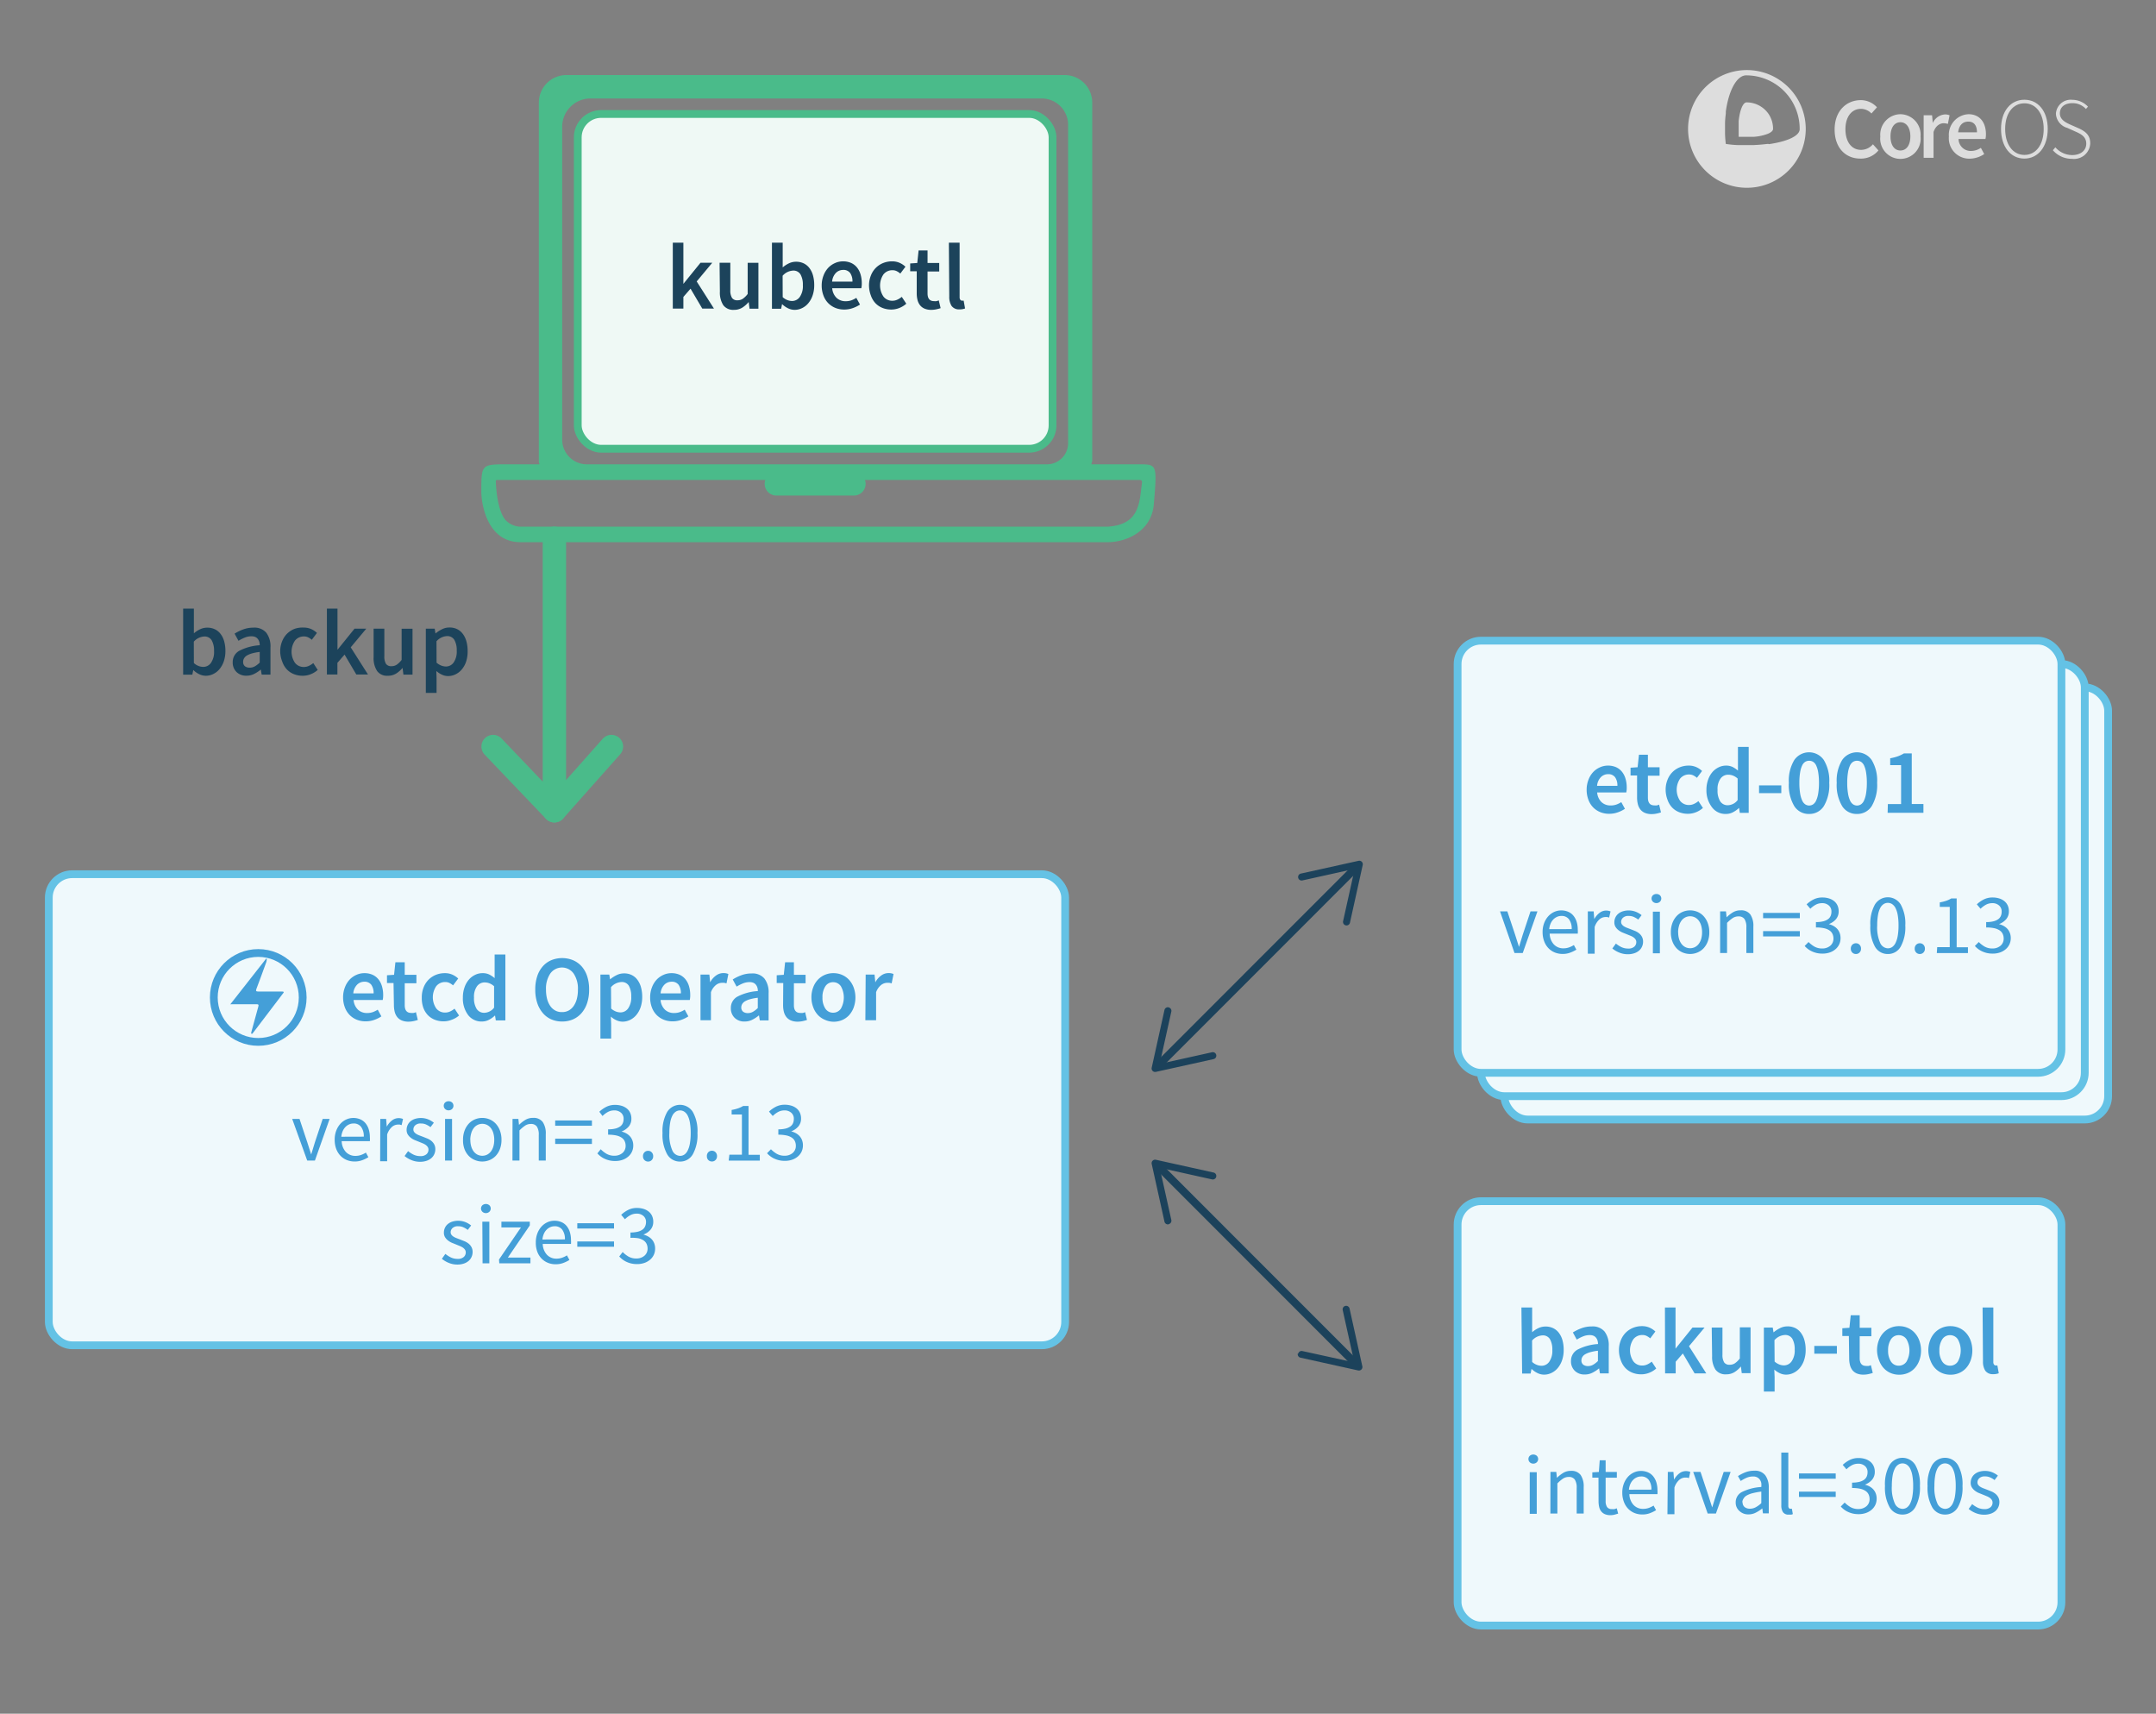 <svg id="Layer_1" data-name="Layer 1" xmlns="http://www.w3.org/2000/svg" viewBox="0 0 277 220.12"><rect x="0" y="0" width="277" height="220.12" fill="#808080" stroke="none"/><defs><style>.cls-1{fill:#eff9fc;stroke:#64c2e5;}.cls-1,.cls-10,.cls-4,.cls-7{stroke-miterlimit:10;}.cls-2{fill:#449fd8;}.cls-3{fill:#4abb8a;}.cls-4{fill:#eff9f5;}.cls-4,.cls-6{stroke:#4abb8a;}.cls-5{fill:#1c435b;}.cls-10,.cls-6,.cls-7{fill:none;}.cls-6{stroke-linecap:round;stroke-linejoin:round;stroke-width:3px;}.cls-7{stroke:#1c425b;}.cls-8{fill:#1c425b;}.cls-9{fill:#ddd;}.cls-10{stroke:#449fd8;}</style></defs><title>Operator-scale</title><rect class="cls-1" x="193.27" y="88.29" width="77.58" height="55.51" rx="3" ry="3"/><rect class="cls-1" x="190.27" y="85.29" width="77.58" height="55.51" rx="3" ry="3"/><rect class="cls-1" x="6.27" y="112.29" width="130.58" height="60.51" rx="3" ry="3"/><path class="cls-2" d="M44.08,128.13a3.51,3.51,0,0,1,.23-1.3,3,3,0,0,1,.61-1,2.7,2.7,0,0,1,.87-.61,2.49,2.49,0,0,1,1-.22,2.57,2.57,0,0,1,1.06.2,2.06,2.06,0,0,1,.76.58,2.56,2.56,0,0,1,.46.89,3.9,3.9,0,0,1,.16,1.13,2.78,2.78,0,0,1-.06.65H45.43a1.94,1.94,0,0,0,.56,1.24,1.66,1.66,0,0,0,1.18.43,2.17,2.17,0,0,0,.71-.11,3.18,3.18,0,0,0,.65-.32l.47.86a4.21,4.21,0,0,1-.94.46,3.25,3.25,0,0,1-1.08.18,3,3,0,0,1-1.14-.21,2.71,2.71,0,0,1-.92-.61,2.77,2.77,0,0,1-.62-1A3.56,3.56,0,0,1,44.08,128.13ZM48,127.6a1.83,1.83,0,0,0-.29-1.1,1.06,1.06,0,0,0-.91-.4,1.29,1.29,0,0,0-.92.38,1.81,1.81,0,0,0-.49,1.12Z"/><path class="cls-2" d="M50.56,126.27h-.84v-1l.91-.06.17-1.61H52v1.61h1.5v1.09H52v2.81q0,1,.83,1a1.44,1.44,0,0,0,.32,0,1.46,1.46,0,0,0,.29-.1l.24,1a4.51,4.51,0,0,1-.55.15,3.11,3.11,0,0,1-.65.07,2.17,2.17,0,0,1-.87-.16,1.48,1.48,0,0,1-.58-.44,1.81,1.81,0,0,1-.32-.67,3.47,3.47,0,0,1-.1-.87Z"/><path class="cls-2" d="M54.19,128.13a3.37,3.37,0,0,1,.24-1.31,2.87,2.87,0,0,1,.65-1,2.82,2.82,0,0,1,.94-.61,3,3,0,0,1,1.12-.21,2.36,2.36,0,0,1,1,.2,2.65,2.65,0,0,1,.73.49l-.66.88a2.19,2.19,0,0,0-.48-.32,1.19,1.19,0,0,0-.52-.11,1.44,1.44,0,0,0-1.16.53,2.54,2.54,0,0,0,0,2.86,1.4,1.4,0,0,0,1.13.53,1.5,1.5,0,0,0,.67-.15,2.64,2.64,0,0,0,.55-.35l.58.88A3,3,0,0,1,58,131a2.81,2.81,0,0,1-1,.19,3.06,3.06,0,0,1-1.12-.2,2.55,2.55,0,0,1-.91-.6,2.77,2.77,0,0,1-.6-1A3.72,3.72,0,0,1,54.19,128.13Z"/><path class="cls-2" d="M59.47,128.13a3.78,3.78,0,0,1,.21-1.3,3,3,0,0,1,.56-1,2.5,2.5,0,0,1,.8-.61A2.13,2.13,0,0,1,62,125a1.91,1.91,0,0,1,.85.17,3.41,3.41,0,0,1,.7.47l0-.95V122.6h1.38v8.47H63.7l-.1-.64h0a3.15,3.15,0,0,1-.76.55,1.92,1.92,0,0,1-.91.23,2.15,2.15,0,0,1-1.77-.81A3.53,3.53,0,0,1,59.47,128.13Zm1.43,0a2.57,2.57,0,0,0,.34,1.46,1.13,1.13,0,0,0,1,.5,1.64,1.64,0,0,0,1.24-.66v-2.75a2,2,0,0,0-.61-.38,1.71,1.71,0,0,0-.59-.11,1.2,1.2,0,0,0-1,.5A2.29,2.29,0,0,0,60.9,128.12Z"/><path class="cls-2" d="M72.22,131.21a3.44,3.44,0,0,1-1.4-.28,3,3,0,0,1-1.09-.82,3.82,3.82,0,0,1-.71-1.29,5.42,5.42,0,0,1-.25-1.72,5.32,5.32,0,0,1,.25-1.7,3.63,3.63,0,0,1,.71-1.27,3.07,3.07,0,0,1,1.09-.79,3.71,3.71,0,0,1,2.81,0,3.12,3.12,0,0,1,1.1.79,3.58,3.58,0,0,1,.71,1.27,5.32,5.32,0,0,1,.25,1.7,5.42,5.42,0,0,1-.25,1.72,3.77,3.77,0,0,1-.71,1.29,3.09,3.09,0,0,1-1.1.82A3.44,3.44,0,0,1,72.22,131.21Zm0-1.21a1.71,1.71,0,0,0,.84-.2,1.86,1.86,0,0,0,.64-.58,2.89,2.89,0,0,0,.41-.91,4.56,4.56,0,0,0,.14-1.19,3.46,3.46,0,0,0-.55-2.07,1.84,1.84,0,0,0-3,0,3.46,3.46,0,0,0-.55,2.07,4.6,4.6,0,0,0,.14,1.19,2.89,2.89,0,0,0,.41.91,1.86,1.86,0,0,0,.64.58A1.71,1.71,0,0,0,72.22,130Z"/><path class="cls-2" d="M78.52,131.55v1.85H77.14v-8.22h1.14l.1.62h0a4.17,4.17,0,0,1,.83-.54,2.09,2.09,0,0,1,.95-.23,2.19,2.19,0,0,1,1,.21,2,2,0,0,1,.73.61,2.81,2.81,0,0,1,.46.95,4.53,4.53,0,0,1,.16,1.24,4.05,4.05,0,0,1-.21,1.35,3.06,3.06,0,0,1-.56,1,2.42,2.42,0,0,1-.8.62,2.18,2.18,0,0,1-.95.22,1.9,1.9,0,0,1-.77-.17,2.92,2.92,0,0,1-.74-.48Zm0-2a2.06,2.06,0,0,0,.62.38,1.68,1.68,0,0,0,.56.11,1.2,1.2,0,0,0,1-.51,2.44,2.44,0,0,0,.4-1.52,2.67,2.67,0,0,0-.3-1.38,1.05,1.05,0,0,0-1-.49,1.92,1.92,0,0,0-1.3.66Z"/><path class="cls-2" d="M83.53,128.13a3.51,3.51,0,0,1,.23-1.3,3,3,0,0,1,.61-1,2.7,2.7,0,0,1,.87-.61,2.49,2.49,0,0,1,1-.22,2.57,2.57,0,0,1,1.06.2,2.06,2.06,0,0,1,.76.58,2.56,2.56,0,0,1,.46.89,3.9,3.9,0,0,1,.16,1.13,2.78,2.78,0,0,1-.06.65H84.87a1.94,1.94,0,0,0,.56,1.24,1.66,1.66,0,0,0,1.18.43,2.17,2.17,0,0,0,.71-.11,3.18,3.18,0,0,0,.65-.32l.47.86a4.21,4.21,0,0,1-.94.46,3.25,3.25,0,0,1-1.08.18,3,3,0,0,1-1.14-.21,2.71,2.71,0,0,1-.92-.61,2.77,2.77,0,0,1-.62-1A3.56,3.56,0,0,1,83.53,128.13Zm3.95-.53a1.83,1.83,0,0,0-.29-1.1,1.06,1.06,0,0,0-.91-.4,1.29,1.29,0,0,0-.92.38,1.81,1.81,0,0,0-.49,1.12Z"/><path class="cls-2" d="M90,125.18h1.14l.1,1h0a2.47,2.47,0,0,1,.76-.88,1.59,1.59,0,0,1,.91-.31,1.58,1.58,0,0,1,.67.12l-.24,1.2-.29-.07-.32,0a1.29,1.29,0,0,0-.73.27,2.08,2.08,0,0,0-.66.94v3.6H90Z"/><path class="cls-2" d="M93.9,129.48a1.63,1.63,0,0,1,.83-1.46,6.59,6.59,0,0,1,2.64-.72,1.58,1.58,0,0,0-.06-.44,1.09,1.09,0,0,0-.19-.37.86.86,0,0,0-.32-.25,1.22,1.22,0,0,0-.5-.09,2.26,2.26,0,0,0-.86.17,5.16,5.16,0,0,0-.8.41l-.5-.92a5.92,5.92,0,0,1,1.1-.54,3.7,3.7,0,0,1,1.31-.23,2,2,0,0,1,1.66.65,2.9,2.9,0,0,1,.54,1.89v3.49H97.62l-.11-.65h0a4.32,4.32,0,0,1-.85.56,2.13,2.13,0,0,1-1,.23,1.73,1.73,0,0,1-1.27-.47A1.67,1.67,0,0,1,93.9,129.48Zm1.34-.11a.68.68,0,0,0,.23.58,1,1,0,0,0,.61.18,1.34,1.34,0,0,0,.66-.17,3.12,3.12,0,0,0,.62-.48v-1.32a6.25,6.25,0,0,0-1,.19,2.8,2.8,0,0,0-.65.27,1,1,0,0,0-.35.34A.82.82,0,0,0,95.24,129.38Z"/><path class="cls-2" d="M100.63,126.27h-.84v-1l.91-.06.17-1.61H102v1.61h1.5v1.09H102v2.81q0,1,.83,1a1.44,1.44,0,0,0,.32,0,1.46,1.46,0,0,0,.29-.1l.24,1a4.51,4.51,0,0,1-.55.15,3.11,3.11,0,0,1-.65.07,2.17,2.17,0,0,1-.87-.16,1.48,1.48,0,0,1-.58-.44,1.81,1.81,0,0,1-.32-.67,3.47,3.47,0,0,1-.1-.87Z"/><path class="cls-2" d="M104.25,128.13a3.54,3.54,0,0,1,.23-1.31,2.88,2.88,0,0,1,.62-1,2.72,2.72,0,0,1,2-.82,2.77,2.77,0,0,1,1.06.21,2.63,2.63,0,0,1,.89.61,3,3,0,0,1,.62,1,3.78,3.78,0,0,1,0,2.62,3,3,0,0,1-.62,1,2.57,2.57,0,0,1-.89.6,2.83,2.83,0,0,1-1.06.2A2.79,2.79,0,0,1,106,131a2.64,2.64,0,0,1-.89-.6,2.88,2.88,0,0,1-.62-1A3.55,3.55,0,0,1,104.25,128.13Zm1.42,0a2.47,2.47,0,0,0,.37,1.42,1.16,1.16,0,0,0,1,.53,1.18,1.18,0,0,0,1-.53,2.93,2.93,0,0,0,0-2.86,1.18,1.18,0,0,0-1-.53,1.16,1.16,0,0,0-1,.53A2.5,2.5,0,0,0,105.67,128.13Z"/><path class="cls-2" d="M111.22,125.18h1.14l.1,1h0a2.47,2.47,0,0,1,.76-.88,1.59,1.59,0,0,1,.91-.31,1.58,1.58,0,0,1,.67.12l-.24,1.2-.29-.07-.32,0a1.29,1.29,0,0,0-.73.27,2.08,2.08,0,0,0-.66.94v3.6h-1.38Z"/><path class="cls-2" d="M37.54,143.72h.94l1,3,.25.79.25.78h0l.24-.78.24-.79,1-3h.89l-1.89,5.35H39.47Z"/><path class="cls-2" d="M43,146.41a3.22,3.22,0,0,1,.2-1.18,2.76,2.76,0,0,1,.54-.89,2.34,2.34,0,0,1,.76-.55,2.15,2.15,0,0,1,.89-.19,2.24,2.24,0,0,1,.91.18,1.77,1.77,0,0,1,.67.51,2.31,2.31,0,0,1,.41.79,3.47,3.47,0,0,1,.14,1,3,3,0,0,1,0,.5H43.9a2.12,2.12,0,0,0,.53,1.38,1.64,1.64,0,0,0,1.25.51,2.1,2.1,0,0,0,.71-.12,3.14,3.14,0,0,0,.62-.3l.32.59a4.54,4.54,0,0,1-.78.38,2.7,2.7,0,0,1-1,.17,2.63,2.63,0,0,1-1-.19,2.39,2.39,0,0,1-.81-.55,2.55,2.55,0,0,1-.54-.87A3.27,3.27,0,0,1,43,146.41Zm3.74-.41a2,2,0,0,0-.35-1.26,1.17,1.17,0,0,0-1-.43,1.31,1.31,0,0,0-.54.12,1.49,1.49,0,0,0-.47.33,1.75,1.75,0,0,0-.35.53,2.44,2.44,0,0,0-.18.72Z"/><path class="cls-2" d="M48.86,143.72h.75l.08,1h0a2.47,2.47,0,0,1,.67-.8,1.37,1.37,0,0,1,.85-.3,1.42,1.42,0,0,1,.57.11l-.18.79-.24-.07-.27,0a1.2,1.2,0,0,0-.71.28,2.19,2.19,0,0,0-.64,1v3.43h-.9Z"/><path class="cls-2" d="M52.43,147.86a3.6,3.6,0,0,0,.72.46,2,2,0,0,0,.85.18,1.13,1.13,0,0,0,.79-.24.77.77,0,0,0,.26-.59.61.61,0,0,0-.11-.36,1.07,1.07,0,0,0-.28-.27,2,2,0,0,0-.39-.2l-.44-.18-.57-.23a2.25,2.25,0,0,1-.51-.31,1.57,1.57,0,0,1-.37-.42,1.12,1.12,0,0,1-.14-.58,1.45,1.45,0,0,1,.13-.6,1.39,1.39,0,0,1,.36-.48,1.73,1.73,0,0,1,.58-.32,2.58,2.58,0,0,1,1.7.06,2.89,2.89,0,0,1,.73.43l-.43.57a2.85,2.85,0,0,0-.57-.34,1.57,1.57,0,0,0-.65-.13,1,1,0,0,0-.74.23.73.73,0,0,0-.24.54.54.54,0,0,0,.1.32.94.94,0,0,0,.26.24,2.15,2.15,0,0,0,.38.19l.45.17.58.23a2.18,2.18,0,0,1,.52.3,1.47,1.47,0,0,1,.38.45,1.29,1.29,0,0,1,.15.64,1.52,1.52,0,0,1-.13.62,1.47,1.47,0,0,1-.37.51,1.81,1.81,0,0,1-.62.35,2.6,2.6,0,0,1-.84.13,2.87,2.87,0,0,1-1.09-.21,3.38,3.38,0,0,1-.9-.53Z"/><path class="cls-2" d="M57.64,142.62a.63.63,0,0,1-.45-.17.58.58,0,0,1,0-.84.7.7,0,0,1,.89,0,.58.58,0,0,1,0,.84A.64.64,0,0,1,57.64,142.62Zm-.46,1.1h.9v5.35h-.9Z"/><path class="cls-2" d="M59.49,146.41a3.25,3.25,0,0,1,.2-1.19,2.7,2.7,0,0,1,.54-.89,2.28,2.28,0,0,1,.79-.55,2.47,2.47,0,0,1,1.88,0,2.28,2.28,0,0,1,.79.55,2.71,2.71,0,0,1,.54.89,3.29,3.29,0,0,1,.2,1.19,3.26,3.26,0,0,1-.2,1.18,2.65,2.65,0,0,1-.54.88,2.32,2.32,0,0,1-.79.54A2.47,2.47,0,0,1,61,149a2.32,2.32,0,0,1-.79-.54,2.63,2.63,0,0,1-.54-.88A3.22,3.22,0,0,1,59.49,146.41Zm.94,0a3,3,0,0,0,.11.84,2,2,0,0,0,.31.64,1.44,1.44,0,0,0,.49.42,1.4,1.4,0,0,0,1.25,0,1.44,1.44,0,0,0,.49-.42,2,2,0,0,0,.31-.64,3,3,0,0,0,.11-.84,3,3,0,0,0-.11-.84,2,2,0,0,0-.31-.65,1.42,1.42,0,0,0-.49-.42,1.39,1.39,0,0,0-1.25,0,1.42,1.42,0,0,0-.49.42,2,2,0,0,0-.31.65A3,3,0,0,0,60.42,146.41Z"/><path class="cls-2" d="M65.85,143.72h.75l.08.77h0a4.38,4.38,0,0,1,.81-.64,1.85,1.85,0,0,1,1-.26,1.44,1.44,0,0,1,1.24.53,2.61,2.61,0,0,1,.39,1.56v3.39h-.9V145.8a1.91,1.91,0,0,0-.24-1.09.89.89,0,0,0-.77-.34,1.32,1.32,0,0,0-.74.21,4.79,4.79,0,0,0-.73.62v3.87h-.9Z"/><path class="cls-2" d="M71.33,143.92h4.72v.68H71.33Zm0,2.34h4.72v.68H71.33Z"/><path class="cls-2" d="M77.18,147.62a3.6,3.6,0,0,0,.74.58,2,2,0,0,0,1.05.25,1.55,1.55,0,0,0,1-.35,1.17,1.17,0,0,0,.41-.94,1.39,1.39,0,0,0-.12-.57,1.1,1.1,0,0,0-.38-.45,2,2,0,0,0-.69-.29,4.82,4.82,0,0,0-1.06-.1v-.69a3.82,3.82,0,0,0,.94-.1,1.79,1.79,0,0,0,.62-.28,1,1,0,0,0,.33-.42,1.34,1.34,0,0,0,.1-.52,1,1,0,0,0-.33-.81,1.26,1.26,0,0,0-.88-.3,1.68,1.68,0,0,0-.81.2,3,3,0,0,0-.69.52L77,142.8a3.79,3.79,0,0,1,.9-.63,2.44,2.44,0,0,1,1.12-.25,2.83,2.83,0,0,1,.85.12,2,2,0,0,1,.67.35,1.53,1.53,0,0,1,.43.56,1.78,1.78,0,0,1,.15.76,1.53,1.53,0,0,1-.35,1,2.26,2.26,0,0,1-.92.63v0a2.5,2.5,0,0,1,.59.23,1.89,1.89,0,0,1,.48.37,1.62,1.62,0,0,1,.32.52,1.81,1.81,0,0,1,.12.66,1.89,1.89,0,0,1-.18.84,1.86,1.86,0,0,1-.5.63,2.23,2.23,0,0,1-.73.4,2.87,2.87,0,0,1-.9.14,3.33,3.33,0,0,1-.76-.08,3.16,3.16,0,0,1-.63-.22,2.69,2.69,0,0,1-.51-.31,3,3,0,0,1-.4-.37Z"/><path class="cls-2" d="M82.61,148.52a.69.69,0,0,1,.19-.51.64.64,0,0,1,.47-.19.62.62,0,0,1,.46.19.69.69,0,0,1,.19.51.66.66,0,0,1-.19.49.62.62,0,0,1-.46.19.64.64,0,0,1-.47-.19A.66.66,0,0,1,82.61,148.52Z"/><path class="cls-2" d="M87.37,149.2a1.86,1.86,0,0,1-1.66-.95,5.13,5.13,0,0,1-.59-2.72,5,5,0,0,1,.59-2.69,1.94,1.94,0,0,1,3.31,0,5,5,0,0,1,.59,2.69,5.13,5.13,0,0,1-.59,2.72A1.85,1.85,0,0,1,87.37,149.2Zm0-.73a1,1,0,0,0,.56-.17,1.37,1.37,0,0,0,.43-.53,3.28,3.28,0,0,0,.28-.91,7.64,7.64,0,0,0,.1-1.33,7.53,7.53,0,0,0-.1-1.32,3.12,3.12,0,0,0-.28-.9,1.34,1.34,0,0,0-.43-.51,1,1,0,0,0-.56-.17,1,1,0,0,0-.56.17,1.32,1.32,0,0,0-.43.51,3.15,3.15,0,0,0-.28.9,7.63,7.63,0,0,0-.1,1.32,4.93,4.93,0,0,0,.38,2.24A1.13,1.13,0,0,0,87.37,148.47Z"/><path class="cls-2" d="M90.82,148.52A.69.69,0,0,1,91,148a.64.64,0,0,1,.47-.19.62.62,0,0,1,.46.19.69.69,0,0,1,.19.51.66.66,0,0,1-.19.49.62.62,0,0,1-.46.19A.64.64,0,0,1,91,149,.66.66,0,0,1,90.82,148.52Z"/><path class="cls-2" d="M93.71,148.32h1.61v-5.17H94v-.58a5.4,5.4,0,0,0,.84-.21,3.35,3.35,0,0,0,.64-.3h.69v6.27h1.45v.75h-4Z"/><path class="cls-2" d="M99.05,147.62a3.6,3.6,0,0,0,.74.58,2,2,0,0,0,1.05.25,1.55,1.55,0,0,0,1-.35,1.17,1.17,0,0,0,.41-.94,1.39,1.39,0,0,0-.12-.57,1.1,1.1,0,0,0-.38-.45,2,2,0,0,0-.69-.29,4.82,4.82,0,0,0-1.06-.1v-.69a3.82,3.82,0,0,0,.94-.1,1.79,1.79,0,0,0,.62-.28,1,1,0,0,0,.33-.42,1.34,1.34,0,0,0,.1-.52,1,1,0,0,0-.33-.81,1.26,1.26,0,0,0-.88-.3,1.68,1.68,0,0,0-.81.2,3,3,0,0,0-.69.52l-.48-.57a3.79,3.79,0,0,1,.9-.63,2.44,2.44,0,0,1,1.12-.25,2.83,2.83,0,0,1,.85.12,2,2,0,0,1,.67.35,1.53,1.53,0,0,1,.43.56,1.78,1.78,0,0,1,.15.76,1.53,1.53,0,0,1-.35,1,2.26,2.26,0,0,1-.92.63v0a2.5,2.5,0,0,1,.59.23,1.89,1.89,0,0,1,.48.37,1.62,1.62,0,0,1,.32.52,1.81,1.81,0,0,1,.12.66,1.89,1.89,0,0,1-.18.84,1.86,1.86,0,0,1-.5.63,2.23,2.23,0,0,1-.73.4,2.87,2.87,0,0,1-.9.14,3.33,3.33,0,0,1-.76-.08,3.16,3.16,0,0,1-.63-.22,2.69,2.69,0,0,1-.51-.31,3,3,0,0,1-.4-.37Z"/><path class="cls-2" d="M57.22,161.06a3.6,3.6,0,0,0,.72.46,2,2,0,0,0,.85.18,1.13,1.13,0,0,0,.79-.24.77.77,0,0,0,.26-.59.61.61,0,0,0-.11-.36,1.07,1.07,0,0,0-.28-.27,2,2,0,0,0-.39-.2l-.44-.18-.57-.23a2.25,2.25,0,0,1-.51-.31,1.57,1.57,0,0,1-.37-.42,1.12,1.12,0,0,1-.14-.58,1.45,1.45,0,0,1,.13-.6,1.39,1.39,0,0,1,.36-.48,1.73,1.73,0,0,1,.58-.32,2.58,2.58,0,0,1,1.7.06,2.89,2.89,0,0,1,.73.43l-.43.57a2.85,2.85,0,0,0-.57-.34,1.57,1.57,0,0,0-.65-.13,1,1,0,0,0-.74.23.73.73,0,0,0-.24.54.54.54,0,0,0,.1.32.94.94,0,0,0,.26.24,2.15,2.15,0,0,0,.38.19l.45.17.58.23a2.18,2.18,0,0,1,.52.3,1.47,1.47,0,0,1,.38.45,1.29,1.29,0,0,1,.15.64,1.52,1.52,0,0,1-.13.62,1.47,1.47,0,0,1-.37.51,1.81,1.81,0,0,1-.62.35,2.6,2.6,0,0,1-.84.13,2.87,2.87,0,0,1-1.09-.21,3.38,3.38,0,0,1-.9-.53Z"/><path class="cls-2" d="M62.43,155.82a.63.63,0,0,1-.45-.17.58.58,0,0,1,0-.84.7.7,0,0,1,.89,0,.58.58,0,0,1,0,.84A.64.64,0,0,1,62.43,155.82Zm-.46,1.1h.9v5.35H62Z"/><path class="cls-2" d="M64.11,161.78l2.82-4.12H64.42v-.74h3.65v.48l-2.82,4.13h2.9v.74h-4Z"/><path class="cls-2" d="M68.84,159.61a3.22,3.22,0,0,1,.2-1.18,2.76,2.76,0,0,1,.54-.89,2.34,2.34,0,0,1,.76-.55,2.15,2.15,0,0,1,.89-.19,2.24,2.24,0,0,1,.91.18,1.77,1.77,0,0,1,.67.51,2.31,2.31,0,0,1,.41.79,3.47,3.47,0,0,1,.14,1,3,3,0,0,1,0,.5H69.73a2.12,2.12,0,0,0,.53,1.38,1.64,1.64,0,0,0,1.25.51,2.1,2.1,0,0,0,.71-.12,3.14,3.14,0,0,0,.62-.3l.32.59a4.54,4.54,0,0,1-.78.38,2.7,2.7,0,0,1-1,.17,2.63,2.63,0,0,1-1-.19,2.39,2.39,0,0,1-.81-.55,2.55,2.55,0,0,1-.54-.87A3.27,3.27,0,0,1,68.84,159.61Zm3.74-.41a2,2,0,0,0-.35-1.26,1.17,1.17,0,0,0-1-.43,1.31,1.31,0,0,0-.54.12,1.49,1.49,0,0,0-.47.33,1.75,1.75,0,0,0-.35.53,2.44,2.44,0,0,0-.18.72Z"/><path class="cls-2" d="M74.17,157.12h4.72v.68H74.17Zm0,2.34h4.72v.68H74.17Z"/><path class="cls-2" d="M80,160.82a3.6,3.6,0,0,0,.74.58,2,2,0,0,0,1.05.25,1.55,1.55,0,0,0,1-.35,1.17,1.17,0,0,0,.41-.94,1.39,1.39,0,0,0-.12-.57,1.1,1.1,0,0,0-.38-.45,2,2,0,0,0-.69-.29A4.82,4.82,0,0,0,81,159v-.69a3.82,3.82,0,0,0,.94-.1,1.79,1.79,0,0,0,.62-.28,1,1,0,0,0,.33-.42A1.34,1.34,0,0,0,83,157a1,1,0,0,0-.33-.81,1.26,1.26,0,0,0-.88-.3,1.68,1.68,0,0,0-.81.2,3,3,0,0,0-.69.52l-.48-.57a3.79,3.79,0,0,1,.9-.63,2.44,2.44,0,0,1,1.12-.25,2.83,2.83,0,0,1,.85.12,2,2,0,0,1,.67.35,1.53,1.53,0,0,1,.43.56,1.78,1.78,0,0,1,.15.76,1.53,1.53,0,0,1-.35,1,2.26,2.26,0,0,1-.92.63v0a2.5,2.5,0,0,1,.59.23,1.89,1.89,0,0,1,.48.37,1.62,1.62,0,0,1,.32.52,1.81,1.81,0,0,1,.12.66,1.89,1.89,0,0,1-.18.84,1.86,1.86,0,0,1-.5.63,2.23,2.23,0,0,1-.73.4,2.87,2.87,0,0,1-.9.14,3.33,3.33,0,0,1-.76-.08,3.16,3.16,0,0,1-.63-.22,2.69,2.69,0,0,1-.51-.31,3,3,0,0,1-.4-.37Z"/><rect class="cls-1" x="187.27" y="82.29" width="77.58" height="55.51" rx="3" ry="3"/><path class="cls-2" d="M203.85,101.47a3.51,3.51,0,0,1,.23-1.3,3,3,0,0,1,.61-1,2.7,2.7,0,0,1,.87-.61,2.49,2.49,0,0,1,1-.22,2.57,2.57,0,0,1,1.06.2,2.06,2.06,0,0,1,.76.58,2.56,2.56,0,0,1,.46.89,3.9,3.9,0,0,1,.16,1.13,2.78,2.78,0,0,1-.06.65H205.2a1.94,1.94,0,0,0,.56,1.24,1.66,1.66,0,0,0,1.18.43,2.17,2.17,0,0,0,.71-.11,3.18,3.18,0,0,0,.65-.32l.47.86a4.21,4.21,0,0,1-.94.46,3.25,3.25,0,0,1-1.08.18,3,3,0,0,1-1.14-.21,2.71,2.71,0,0,1-.92-.61,2.77,2.77,0,0,1-.62-1A3.56,3.56,0,0,1,203.85,101.47Zm3.95-.53a1.83,1.83,0,0,0-.29-1.1,1.06,1.06,0,0,0-.91-.4,1.29,1.29,0,0,0-.92.38,1.81,1.81,0,0,0-.49,1.12Z"/><path class="cls-2" d="M210.33,99.61h-.84v-1l.91-.06.17-1.61h1.15v1.61h1.5v1.09h-1.5v2.81q0,1,.83,1a1.44,1.44,0,0,0,.32,0,1.46,1.46,0,0,0,.29-.1l.24,1a4.51,4.51,0,0,1-.55.15,3.11,3.11,0,0,1-.65.07,2.17,2.17,0,0,1-.87-.16,1.48,1.48,0,0,1-.58-.44,1.81,1.81,0,0,1-.32-.67,3.47,3.47,0,0,1-.1-.87Z"/><path class="cls-2" d="M214,101.47a3.37,3.37,0,0,1,.24-1.31,2.87,2.87,0,0,1,.65-1,2.82,2.82,0,0,1,.94-.61,3,3,0,0,1,1.12-.21,2.36,2.36,0,0,1,1,.2,2.65,2.65,0,0,1,.73.49l-.66.88a2.19,2.19,0,0,0-.48-.32,1.19,1.19,0,0,0-.52-.11,1.44,1.44,0,0,0-1.16.53,2.54,2.54,0,0,0,0,2.86,1.4,1.4,0,0,0,1.13.53,1.5,1.5,0,0,0,.67-.15,2.64,2.64,0,0,0,.55-.35l.58.88a3,3,0,0,1-.92.56,2.81,2.81,0,0,1-1,.19,3.06,3.06,0,0,1-1.12-.2,2.55,2.55,0,0,1-.91-.6,2.77,2.77,0,0,1-.6-1A3.72,3.72,0,0,1,214,101.47Z"/><path class="cls-2" d="M219.24,101.47a3.78,3.78,0,0,1,.21-1.3,3,3,0,0,1,.56-1,2.5,2.5,0,0,1,.8-.61,2.13,2.13,0,0,1,.93-.22,1.91,1.91,0,0,1,.85.17,3.41,3.41,0,0,1,.7.47l0-.95V95.94h1.38v8.47h-1.14l-.1-.64h0a3.15,3.15,0,0,1-.76.55,1.92,1.92,0,0,1-.91.23,2.15,2.15,0,0,1-1.77-.81A3.53,3.53,0,0,1,219.24,101.47Zm1.43,0a2.57,2.57,0,0,0,.34,1.46,1.13,1.13,0,0,0,1,.5,1.64,1.64,0,0,0,1.24-.66V100a2,2,0,0,0-.61-.38,1.71,1.71,0,0,0-.59-.11,1.2,1.2,0,0,0-1,.5A2.29,2.29,0,0,0,220.67,101.46Z"/><path class="cls-2" d="M226,100.88h2.86v1H226Z"/><path class="cls-2" d="M232.43,104.55a2.18,2.18,0,0,1-1.9-1,5.28,5.28,0,0,1-.7-3,5.1,5.1,0,0,1,.7-2.93,2.31,2.31,0,0,1,3.79,0,5.11,5.11,0,0,1,.7,2.93,5.28,5.28,0,0,1-.7,3A2.18,2.18,0,0,1,232.43,104.55Zm0-1.08a.93.93,0,0,0,.51-.15,1.17,1.17,0,0,0,.4-.5,3.51,3.51,0,0,0,.26-.9,8.22,8.22,0,0,0,.1-1.37,8,8,0,0,0-.1-1.35,3.3,3.3,0,0,0-.26-.88,1.1,1.1,0,0,0-.4-.47,1,1,0,0,0-1,0,1.1,1.1,0,0,0-.4.47,3.23,3.23,0,0,0-.26.88,7.93,7.93,0,0,0-.1,1.35,8.1,8.1,0,0,0,.1,1.37,3.44,3.44,0,0,0,.26.9,1.17,1.17,0,0,0,.4.5A.93.93,0,0,0,232.43,103.47Z"/><path class="cls-2" d="M238.58,104.55a2.18,2.18,0,0,1-1.9-1,5.28,5.28,0,0,1-.7-3,5.1,5.1,0,0,1,.7-2.93,2.31,2.31,0,0,1,3.79,0,5.11,5.11,0,0,1,.7,2.93,5.28,5.28,0,0,1-.7,3A2.18,2.18,0,0,1,238.58,104.55Zm0-1.08a.93.93,0,0,0,.51-.15,1.17,1.17,0,0,0,.4-.5,3.51,3.51,0,0,0,.26-.9,8.22,8.22,0,0,0,.1-1.37,8,8,0,0,0-.1-1.35,3.3,3.3,0,0,0-.26-.88,1.1,1.1,0,0,0-.4-.47,1,1,0,0,0-1,0,1.1,1.1,0,0,0-.4.47,3.23,3.23,0,0,0-.26.88,7.93,7.93,0,0,0-.1,1.35,8.1,8.1,0,0,0,.1,1.37,3.44,3.44,0,0,0,.26.9,1.17,1.17,0,0,0,.4.5A.93.93,0,0,0,238.58,103.47Z"/><path class="cls-2" d="M242.55,103.28h1.7v-5h-1.4V97.4a6.45,6.45,0,0,0,1-.26,4.51,4.51,0,0,0,.77-.37h1v6.5h1.5v1.13h-4.6Z"/><path class="cls-2" d="M192.72,117.06h.94l1,3,.25.79.25.78h0l.24-.78.24-.79,1-3h.89l-1.89,5.35h-1.06Z"/><path class="cls-2" d="M198.19,119.75a3.22,3.22,0,0,1,.2-1.18,2.76,2.76,0,0,1,.54-.89,2.34,2.34,0,0,1,.76-.55,2.15,2.15,0,0,1,.89-.19,2.24,2.24,0,0,1,.91.18,1.77,1.77,0,0,1,.67.51,2.31,2.31,0,0,1,.41.79,3.47,3.47,0,0,1,.14,1,3,3,0,0,1,0,.5h-3.61a2.12,2.12,0,0,0,.53,1.38,1.64,1.64,0,0,0,1.25.51,2.1,2.1,0,0,0,.71-.12,3.14,3.14,0,0,0,.62-.3l.32.59a4.54,4.54,0,0,1-.78.38,2.7,2.7,0,0,1-1,.17,2.63,2.63,0,0,1-1-.19,2.39,2.39,0,0,1-.81-.55,2.55,2.55,0,0,1-.54-.87A3.27,3.27,0,0,1,198.19,119.75Zm3.74-.41a2,2,0,0,0-.35-1.26,1.17,1.17,0,0,0-1-.43,1.31,1.31,0,0,0-.54.12,1.49,1.49,0,0,0-.47.33,1.75,1.75,0,0,0-.35.53,2.44,2.44,0,0,0-.18.72Z"/><path class="cls-2" d="M204,117.06h.75l.08,1h0a2.47,2.47,0,0,1,.67-.8,1.37,1.37,0,0,1,.85-.3,1.42,1.42,0,0,1,.57.11l-.18.79-.24-.07-.27,0a1.2,1.2,0,0,0-.71.28,2.19,2.19,0,0,0-.64,1v3.43H204Z"/><path class="cls-2" d="M207.61,121.2a3.6,3.6,0,0,0,.72.46,2,2,0,0,0,.85.18,1.13,1.13,0,0,0,.79-.24.77.77,0,0,0,.26-.59.61.61,0,0,0-.11-.36,1.07,1.07,0,0,0-.28-.27,2,2,0,0,0-.39-.2L209,120l-.57-.23a2.25,2.25,0,0,1-.51-.31,1.57,1.57,0,0,1-.37-.42,1.12,1.12,0,0,1-.14-.58,1.45,1.45,0,0,1,.13-.6,1.39,1.39,0,0,1,.36-.48,1.73,1.73,0,0,1,.58-.32,2.58,2.58,0,0,1,1.7.06,2.89,2.89,0,0,1,.73.43l-.43.57a2.85,2.85,0,0,0-.57-.34,1.57,1.57,0,0,0-.65-.13,1,1,0,0,0-.74.23.73.73,0,0,0-.24.54.54.54,0,0,0,.1.32.94.94,0,0,0,.26.24,2.15,2.15,0,0,0,.38.19l.45.17.58.23a2.18,2.18,0,0,1,.52.3,1.47,1.47,0,0,1,.38.45,1.29,1.29,0,0,1,.15.64,1.52,1.52,0,0,1-.13.62,1.47,1.47,0,0,1-.37.51,1.81,1.81,0,0,1-.62.35,2.6,2.6,0,0,1-.84.13,2.87,2.87,0,0,1-1.09-.21,3.38,3.38,0,0,1-.9-.53Z"/><path class="cls-2" d="M212.82,116a.63.63,0,0,1-.45-.17.58.58,0,0,1,0-.84.7.7,0,0,1,.89,0,.58.58,0,0,1,0,.84A.64.64,0,0,1,212.82,116Zm-.46,1.1h.9v5.35h-.9Z"/><path class="cls-2" d="M214.67,119.75a3.25,3.25,0,0,1,.2-1.19,2.7,2.7,0,0,1,.54-.89,2.28,2.28,0,0,1,.79-.55,2.47,2.47,0,0,1,1.88,0,2.28,2.28,0,0,1,.79.55,2.71,2.71,0,0,1,.54.89,3.29,3.29,0,0,1,.2,1.19,3.26,3.26,0,0,1-.2,1.18,2.65,2.65,0,0,1-.54.88,2.32,2.32,0,0,1-.79.54,2.47,2.47,0,0,1-1.88,0,2.32,2.32,0,0,1-.79-.54,2.63,2.63,0,0,1-.54-.88A3.22,3.22,0,0,1,214.67,119.75Zm.94,0a3,3,0,0,0,.11.84,2,2,0,0,0,.31.64,1.44,1.44,0,0,0,.49.42,1.4,1.4,0,0,0,1.25,0,1.44,1.44,0,0,0,.49-.42,2,2,0,0,0,.31-.64,3,3,0,0,0,.11-.84,3,3,0,0,0-.11-.84,2,2,0,0,0-.31-.65,1.42,1.42,0,0,0-.49-.42,1.39,1.39,0,0,0-1.25,0,1.42,1.42,0,0,0-.49.42,2,2,0,0,0-.31.65A3,3,0,0,0,215.6,119.75Z"/><path class="cls-2" d="M221,117.06h.75l.08.77h0a4.38,4.38,0,0,1,.81-.64,1.85,1.85,0,0,1,1-.26,1.44,1.44,0,0,1,1.24.53,2.61,2.61,0,0,1,.39,1.56v3.39h-.9v-3.27a1.91,1.91,0,0,0-.24-1.09.89.89,0,0,0-.77-.34,1.32,1.32,0,0,0-.74.21,4.79,4.79,0,0,0-.73.62v3.87H221Z"/><path class="cls-2" d="M226.52,117.26h4.72v.68h-4.72Zm0,2.34h4.72v.68h-4.72Z"/><path class="cls-2" d="M232.36,121a3.6,3.6,0,0,0,.74.58,2,2,0,0,0,1.05.25,1.55,1.55,0,0,0,1-.35,1.17,1.17,0,0,0,.41-.94,1.39,1.39,0,0,0-.12-.57,1.1,1.1,0,0,0-.38-.45,2,2,0,0,0-.69-.29,4.82,4.82,0,0,0-1.06-.1v-.69a3.82,3.82,0,0,0,.94-.1,1.79,1.79,0,0,0,.62-.28,1,1,0,0,0,.33-.42,1.34,1.34,0,0,0,.1-.52,1,1,0,0,0-.33-.81,1.26,1.26,0,0,0-.88-.3,1.68,1.68,0,0,0-.81.2,3,3,0,0,0-.69.52l-.48-.57a3.79,3.79,0,0,1,.9-.63,2.44,2.44,0,0,1,1.12-.25,2.83,2.83,0,0,1,.85.12,2,2,0,0,1,.67.35,1.53,1.53,0,0,1,.43.56,1.78,1.78,0,0,1,.15.76,1.53,1.53,0,0,1-.35,1,2.26,2.26,0,0,1-.92.63v0a2.5,2.5,0,0,1,.59.23,1.89,1.89,0,0,1,.48.37,1.62,1.62,0,0,1,.32.52,1.81,1.81,0,0,1,.12.66,1.89,1.89,0,0,1-.18.84,1.86,1.86,0,0,1-.5.63,2.23,2.23,0,0,1-.73.4,2.87,2.87,0,0,1-.9.14,3.33,3.33,0,0,1-.76-.08,3.16,3.16,0,0,1-.63-.22,2.69,2.69,0,0,1-.51-.31,3,3,0,0,1-.4-.37Z"/><path class="cls-2" d="M237.79,121.86a.69.69,0,0,1,.19-.51.64.64,0,0,1,.47-.19.62.62,0,0,1,.46.19.69.69,0,0,1,.19.51.66.66,0,0,1-.19.49.62.62,0,0,1-.46.19.64.64,0,0,1-.47-.19A.66.66,0,0,1,237.79,121.86Z"/><path class="cls-2" d="M242.55,122.54a1.86,1.86,0,0,1-1.66-.95,5.13,5.13,0,0,1-.59-2.72,5,5,0,0,1,.59-2.69,1.94,1.94,0,0,1,3.31,0,5,5,0,0,1,.59,2.69,5.13,5.13,0,0,1-.59,2.72A1.85,1.85,0,0,1,242.55,122.54Zm0-.73a1,1,0,0,0,.56-.17,1.37,1.37,0,0,0,.43-.53,3.28,3.28,0,0,0,.28-.91,7.64,7.64,0,0,0,.1-1.33,7.53,7.53,0,0,0-.1-1.32,3.12,3.12,0,0,0-.28-.9,1.34,1.34,0,0,0-.43-.51,1,1,0,0,0-.56-.17,1,1,0,0,0-.56.17,1.32,1.32,0,0,0-.43.51,3.15,3.15,0,0,0-.28.9,7.63,7.63,0,0,0-.1,1.32,4.93,4.93,0,0,0,.38,2.24A1.13,1.13,0,0,0,242.55,121.81Z"/><path class="cls-2" d="M246,121.86a.69.69,0,0,1,.19-.51.64.64,0,0,1,.47-.19.62.62,0,0,1,.46.19.69.69,0,0,1,.19.51.66.66,0,0,1-.19.49.62.62,0,0,1-.46.19.64.64,0,0,1-.47-.19A.66.66,0,0,1,246,121.86Z"/><path class="cls-2" d="M248.89,121.66h1.61v-5.17h-1.28v-.58a5.4,5.4,0,0,0,.84-.21,3.35,3.35,0,0,0,.64-.3h.69v6.27h1.45v.75h-4Z"/><path class="cls-2" d="M254.23,121a3.6,3.6,0,0,0,.74.58,2,2,0,0,0,1.05.25,1.55,1.55,0,0,0,1-.35,1.17,1.17,0,0,0,.41-.94,1.39,1.39,0,0,0-.12-.57,1.1,1.1,0,0,0-.38-.45,2,2,0,0,0-.69-.29,4.82,4.82,0,0,0-1.06-.1v-.69a3.82,3.82,0,0,0,.94-.1,1.79,1.79,0,0,0,.62-.28,1,1,0,0,0,.33-.42,1.34,1.34,0,0,0,.1-.52,1,1,0,0,0-.33-.81,1.26,1.26,0,0,0-.88-.3,1.68,1.68,0,0,0-.81.2,3,3,0,0,0-.69.52l-.48-.57a3.79,3.79,0,0,1,.9-.63,2.44,2.44,0,0,1,1.12-.25,2.83,2.83,0,0,1,.85.12,2,2,0,0,1,.67.35,1.53,1.53,0,0,1,.43.56,1.78,1.78,0,0,1,.15.76,1.53,1.53,0,0,1-.35,1,2.26,2.26,0,0,1-.92.63v0a2.5,2.5,0,0,1,.59.23,1.89,1.89,0,0,1,.48.37,1.62,1.62,0,0,1,.32.52,1.81,1.81,0,0,1,.12.66,1.89,1.89,0,0,1-.18.84,1.86,1.86,0,0,1-.5.63,2.23,2.23,0,0,1-.73.4,2.87,2.87,0,0,1-.9.14,3.33,3.33,0,0,1-.76-.08,3.16,3.16,0,0,1-.63-.22,2.69,2.69,0,0,1-.51-.31,3,3,0,0,1-.4-.37Z"/><path class="cls-3" d="M146.33,59.64h-6.1c0-.2.1-.3.1-.5v-46a3.54,3.54,0,0,0-3.5-3.5H72.73a3.54,3.54,0,0,0-3.5,3.5v46a.9.9,0,0,0,.1.5H65.24c-3.4,0-3.4,0-3.4,3.5,0,1.6.76,6.5,5,6.5h75.5c2.23,0,5.59-1.28,5.9-4.86C148.67,59.64,148.67,59.64,146.33,59.64ZM72.23,16.27a3.63,3.63,0,0,1,3.63-3.62h58A3.39,3.39,0,0,1,137.23,16V56.92a2.72,2.72,0,0,1-2.72,2.72H75.4a3.17,3.17,0,0,1-3.17-3.17Zm70.2,51.38H67a2.71,2.71,0,0,1-2-.8c-1.14-1.23-1.28-4.46-1.3-5.05a.14.14,0,0,1,.14-.15H98.33a1.5,1.5,0,0,0,1.4,2h10a1.5,1.5,0,0,0,1.4-2h35.33a.26.26,0,0,1,.27.28C146.39,64.55,146.45,67.33,142.43,67.64Z"/><rect class="cls-4" x="74.23" y="14.64" width="61" height="43" rx="3" ry="3"/><path class="cls-5" d="M86.44,31.17H87.8v5.29h0L90,33.75h1.51l-2,2.4,2.22,3.49h-1.5l-1.51-2.56-.92,1.06v1.5H86.44Z"/><path class="cls-5" d="M92.45,33.75h1.38v3.52a1.83,1.83,0,0,0,.22,1,.8.8,0,0,0,.7.3,1.21,1.21,0,0,0,.68-.19,2.76,2.76,0,0,0,.63-.62v-4h1.38v5.89H96.3l-.11-.86h0a3.48,3.48,0,0,1-.83.73,2,2,0,0,1-1.06.28,1.58,1.58,0,0,1-1.38-.61,3,3,0,0,1-.43-1.73Z"/><path class="cls-5" d="M99.18,31.17h1.38v2.18l0,1a3.44,3.44,0,0,1,.81-.53,2.1,2.1,0,0,1,.89-.2,2.23,2.23,0,0,1,1,.21,2,2,0,0,1,.73.6,2.74,2.74,0,0,1,.46.94,4.53,4.53,0,0,1,.16,1.24,4,4,0,0,1-.21,1.35,3.13,3.13,0,0,1-.56,1,2.39,2.39,0,0,1-.8.62,2.18,2.18,0,0,1-.95.22,1.94,1.94,0,0,1-.82-.19,2.88,2.88,0,0,1-.79-.55h0l-.12.6H99.18Zm1.38,7a1.9,1.9,0,0,0,.62.38,1.73,1.73,0,0,0,.57.11,1.2,1.2,0,0,0,1-.51,2.44,2.44,0,0,0,.4-1.52,2.67,2.67,0,0,0-.3-1.38,1.05,1.05,0,0,0-1-.49,1.92,1.92,0,0,0-1.3.66Z"/><path class="cls-5" d="M105.57,36.7a3.51,3.51,0,0,1,.23-1.3,3,3,0,0,1,.61-1,2.7,2.7,0,0,1,.87-.61,2.49,2.49,0,0,1,1-.22,2.57,2.57,0,0,1,1.06.2,2.06,2.06,0,0,1,.76.58,2.56,2.56,0,0,1,.46.89,3.9,3.9,0,0,1,.16,1.13,2.78,2.78,0,0,1-.06.65h-3.74a1.94,1.94,0,0,0,.56,1.24,1.66,1.66,0,0,0,1.18.43,2.17,2.17,0,0,0,.71-.11,3.18,3.18,0,0,0,.65-.32l.47.86a4.21,4.21,0,0,1-.94.46,3.25,3.25,0,0,1-1.08.18,3,3,0,0,1-1.14-.21,2.71,2.71,0,0,1-.92-.61,2.77,2.77,0,0,1-.62-1A3.56,3.56,0,0,1,105.57,36.7Zm3.95-.53a1.83,1.83,0,0,0-.29-1.1,1.06,1.06,0,0,0-.91-.4,1.29,1.29,0,0,0-.92.38,1.81,1.81,0,0,0-.49,1.12Z"/><path class="cls-5" d="M111.65,36.7a3.37,3.37,0,0,1,.24-1.31,2.87,2.87,0,0,1,.65-1,2.82,2.82,0,0,1,.94-.61,3,3,0,0,1,1.12-.21,2.36,2.36,0,0,1,1,.2,2.65,2.65,0,0,1,.73.49l-.66.88a2.19,2.19,0,0,0-.48-.32,1.19,1.19,0,0,0-.52-.11,1.44,1.44,0,0,0-1.16.53,2.54,2.54,0,0,0,0,2.86,1.4,1.4,0,0,0,1.13.53,1.5,1.5,0,0,0,.67-.15,2.64,2.64,0,0,0,.55-.35l.58.88a3,3,0,0,1-.92.56,2.81,2.81,0,0,1-1,.19,3.06,3.06,0,0,1-1.12-.2,2.55,2.55,0,0,1-.91-.6,2.77,2.77,0,0,1-.6-1A3.72,3.72,0,0,1,111.65,36.7Z"/><path class="cls-5" d="M117.78,34.84h-.84v-1l.91-.06.17-1.61h1.15v1.61h1.5v1.09h-1.5v2.81q0,1,.83,1a1.44,1.44,0,0,0,.32,0,1.46,1.46,0,0,0,.29-.1l.24,1a4.51,4.51,0,0,1-.55.15,3.11,3.11,0,0,1-.65.07,2.17,2.17,0,0,1-.87-.16,1.48,1.48,0,0,1-.58-.44,1.81,1.81,0,0,1-.32-.67,3.47,3.47,0,0,1-.1-.87Z"/><path class="cls-5" d="M121.91,31.17h1.38v7a.52.52,0,0,0,.1.35.28.28,0,0,0,.2.1h.09l.13,0,.18,1a1.88,1.88,0,0,1-.73.12,1.17,1.17,0,0,1-1-.44,2.14,2.14,0,0,1-.3-1.21Z"/><polyline class="cls-6" points="63.35 95.89 71.23 104.14 71.23 69.14"/><line class="cls-6" x1="78.56" y1="95.89" x2="71.23" y2="104.14"/><path class="cls-5" d="M23.53,78.17h1.38v2.18l0,1a3.42,3.42,0,0,1,.81-.53,2.1,2.1,0,0,1,.89-.2,2.22,2.22,0,0,1,1,.21,2,2,0,0,1,.73.6,2.75,2.75,0,0,1,.46.94,4.49,4.49,0,0,1,.16,1.24,4.07,4.07,0,0,1-.21,1.35,3.13,3.13,0,0,1-.56,1,2.39,2.39,0,0,1-.8.62,2.17,2.17,0,0,1-.95.22,1.94,1.94,0,0,1-.82-.19,2.89,2.89,0,0,1-.79-.55h0l-.12.6H23.53Zm1.38,7a1.91,1.91,0,0,0,.62.38,1.73,1.73,0,0,0,.57.11,1.2,1.2,0,0,0,1-.51,2.44,2.44,0,0,0,.4-1.52,2.67,2.67,0,0,0-.3-1.38,1.05,1.05,0,0,0-1-.49,1.92,1.92,0,0,0-1.3.66Z"/><path class="cls-5" d="M29.9,85.06a1.63,1.63,0,0,1,.83-1.46,6.6,6.6,0,0,1,2.64-.72,1.55,1.55,0,0,0-.06-.44,1.07,1.07,0,0,0-.19-.37.85.85,0,0,0-.32-.25,1.22,1.22,0,0,0-.5-.09,2.25,2.25,0,0,0-.86.17,5.13,5.13,0,0,0-.8.41l-.5-.92a5.92,5.92,0,0,1,1.1-.54,3.7,3.7,0,0,1,1.31-.23,2,2,0,0,1,1.66.65,2.9,2.9,0,0,1,.54,1.89v3.49H33.62L33.51,86h0a4.28,4.28,0,0,1-.85.56,2.13,2.13,0,0,1-1,.23,1.73,1.73,0,0,1-1.27-.47A1.67,1.67,0,0,1,29.9,85.06ZM31.24,85a.68.68,0,0,0,.23.58,1,1,0,0,0,.61.18,1.33,1.33,0,0,0,.66-.17,3.12,3.12,0,0,0,.63-.48V83.74a6.25,6.25,0,0,0-1,.19,2.78,2.78,0,0,0-.65.27,1,1,0,0,0-.35.34A.82.82,0,0,0,31.24,85Z"/><path class="cls-5" d="M36,83.7a3.37,3.37,0,0,1,.24-1.31,2.88,2.88,0,0,1,.65-1,2.82,2.82,0,0,1,.94-.61A3,3,0,0,1,39,80.61a2.37,2.37,0,0,1,1,.2,2.63,2.63,0,0,1,.72.49l-.66.88a2.19,2.19,0,0,0-.48-.32,1.19,1.19,0,0,0-.52-.11,1.45,1.45,0,0,0-1.16.53,2.54,2.54,0,0,0,0,2.86,1.4,1.4,0,0,0,1.13.53,1.49,1.49,0,0,0,.67-.15,2.65,2.65,0,0,0,.55-.35l.57.88a3,3,0,0,1-.92.56,2.81,2.81,0,0,1-1,.19,3.05,3.05,0,0,1-1.12-.2,2.55,2.55,0,0,1-.91-.6,2.75,2.75,0,0,1-.6-1A3.7,3.7,0,0,1,36,83.7Z"/><path class="cls-5" d="M42,78.17h1.36v5.29h0l2.19-2.71h1.51l-2,2.4,2.22,3.49h-1.5l-1.51-2.56-.92,1.06v1.5H42Z"/><path class="cls-5" d="M48,80.75h1.38v3.52a1.83,1.83,0,0,0,.21,1,.8.8,0,0,0,.7.3,1.22,1.22,0,0,0,.68-.19,2.75,2.75,0,0,0,.63-.62v-4H53v5.89H51.83l-.11-.86h0a3.52,3.52,0,0,1-.83.73,2,2,0,0,1-1.06.28,1.58,1.58,0,0,1-1.38-.61A3,3,0,0,1,48,84.45Z"/><path class="cls-5" d="M56.09,87.12V89H54.71V80.75h1.14l.1.62h0a4.17,4.17,0,0,1,.83-.54,2.09,2.09,0,0,1,.95-.23,2.19,2.19,0,0,1,1,.21,2,2,0,0,1,.73.61,2.83,2.83,0,0,1,.46.95,4.49,4.49,0,0,1,.16,1.24A4.08,4.08,0,0,1,59.88,85a3.06,3.06,0,0,1-.56,1,2.42,2.42,0,0,1-.8.62,2.17,2.17,0,0,1-.95.22,1.9,1.9,0,0,1-.77-.17,2.92,2.92,0,0,1-.74-.48Zm0-2a2.06,2.06,0,0,0,.63.38,1.68,1.68,0,0,0,.56.11,1.2,1.2,0,0,0,1-.51,2.44,2.44,0,0,0,.4-1.52,2.67,2.67,0,0,0-.3-1.38,1.05,1.05,0,0,0-1-.49,1.92,1.92,0,0,0-1.3.66Z"/><rect class="cls-1" x="187.27" y="154.29" width="77.58" height="54.51" rx="3" ry="3"/><path class="cls-2" d="M195.47,167.94h1.38v2.18l0,1a3.44,3.44,0,0,1,.81-.53,2.1,2.1,0,0,1,.89-.2,2.23,2.23,0,0,1,1,.21,2,2,0,0,1,.73.6,2.74,2.74,0,0,1,.46.94,4.53,4.53,0,0,1,.16,1.24,4,4,0,0,1-.21,1.35,3.13,3.13,0,0,1-.56,1,2.39,2.39,0,0,1-.8.62,2.18,2.18,0,0,1-.95.22,1.94,1.94,0,0,1-.82-.19,2.88,2.88,0,0,1-.79-.55h0l-.12.6h-1.09Zm1.38,7a1.9,1.9,0,0,0,.62.38,1.73,1.73,0,0,0,.57.11,1.2,1.2,0,0,0,1-.51,2.44,2.44,0,0,0,.4-1.52,2.67,2.67,0,0,0-.3-1.38,1.05,1.05,0,0,0-1-.49,1.92,1.92,0,0,0-1.3.66Z"/><path class="cls-2" d="M201.84,174.82a1.63,1.63,0,0,1,.83-1.46,6.59,6.59,0,0,1,2.64-.72,1.58,1.58,0,0,0-.06-.44,1.09,1.09,0,0,0-.19-.37.86.86,0,0,0-.32-.25,1.22,1.22,0,0,0-.5-.09,2.26,2.26,0,0,0-.86.17,5.16,5.16,0,0,0-.8.41l-.5-.92a5.92,5.92,0,0,1,1.1-.54,3.7,3.7,0,0,1,1.31-.23,2,2,0,0,1,1.66.65,2.9,2.9,0,0,1,.54,1.89v3.49h-1.13l-.11-.65h0a4.32,4.32,0,0,1-.85.56,2.13,2.13,0,0,1-1,.23,1.73,1.73,0,0,1-1.27-.47A1.67,1.67,0,0,1,201.84,174.82Zm1.34-.11a.68.68,0,0,0,.23.58,1,1,0,0,0,.61.18,1.34,1.34,0,0,0,.66-.17,3.12,3.12,0,0,0,.62-.48V173.5a6.25,6.25,0,0,0-1,.19,2.8,2.8,0,0,0-.65.27,1,1,0,0,0-.35.34A.82.82,0,0,0,203.18,174.72Z"/><path class="cls-2" d="M208,173.47a3.37,3.37,0,0,1,.24-1.31,2.87,2.87,0,0,1,.65-1,2.82,2.82,0,0,1,.94-.61,3,3,0,0,1,1.12-.21,2.36,2.36,0,0,1,1,.2,2.65,2.65,0,0,1,.73.49l-.66.88a2.19,2.19,0,0,0-.48-.32,1.19,1.19,0,0,0-.52-.11,1.44,1.44,0,0,0-1.16.53,2.54,2.54,0,0,0,0,2.86,1.4,1.4,0,0,0,1.13.53,1.5,1.5,0,0,0,.67-.15,2.64,2.64,0,0,0,.55-.35l.58.88a3,3,0,0,1-.92.56,2.81,2.81,0,0,1-1,.19,3.06,3.06,0,0,1-1.12-.2,2.55,2.55,0,0,1-.91-.6,2.77,2.77,0,0,1-.6-1A3.72,3.72,0,0,1,208,173.47Z"/><path class="cls-2" d="M213.91,167.94h1.36v5.29h0l2.18-2.71H219l-2,2.4,2.22,3.49h-1.5l-1.51-2.56-.92,1.06v1.5h-1.36Z"/><path class="cls-2" d="M219.92,170.52h1.38V174a1.83,1.83,0,0,0,.22,1,.8.8,0,0,0,.7.3,1.21,1.21,0,0,0,.68-.19,2.76,2.76,0,0,0,.63-.62v-4h1.38v5.89h-1.13l-.11-.86h0a3.48,3.48,0,0,1-.83.73,2,2,0,0,1-1.06.28,1.58,1.58,0,0,1-1.38-.61,3,3,0,0,1-.43-1.73Z"/><path class="cls-2" d="M228,176.89v1.85h-1.38v-8.22h1.14l.1.62h0a4.17,4.17,0,0,1,.83-.54,2.09,2.09,0,0,1,.95-.23,2.19,2.19,0,0,1,1,.21,2,2,0,0,1,.73.61,2.81,2.81,0,0,1,.46.95,4.53,4.53,0,0,1,.16,1.24,4.05,4.05,0,0,1-.21,1.35,3.06,3.06,0,0,1-.56,1,2.42,2.42,0,0,1-.8.62,2.18,2.18,0,0,1-.95.22,1.9,1.9,0,0,1-.77-.17,2.92,2.92,0,0,1-.74-.48Zm0-2a2.06,2.06,0,0,0,.62.38,1.68,1.68,0,0,0,.56.11,1.2,1.2,0,0,0,1-.51,2.44,2.44,0,0,0,.4-1.52,2.67,2.67,0,0,0-.3-1.38,1.05,1.05,0,0,0-1-.49,1.92,1.92,0,0,0-1.3.66Z"/><path class="cls-2" d="M233.1,172.88H236v1H233.1Z"/><path class="cls-2" d="M237.54,171.61h-.84v-1l.91-.06.17-1.61h1.15v1.61h1.5v1.09h-1.5v2.81q0,1,.83,1a1.44,1.44,0,0,0,.32,0,1.46,1.46,0,0,0,.29-.1l.24,1a4.51,4.51,0,0,1-.55.15,3.11,3.11,0,0,1-.65.07,2.17,2.17,0,0,1-.87-.16A1.48,1.48,0,0,1,238,176a1.81,1.81,0,0,1-.32-.67,3.47,3.47,0,0,1-.1-.87Z"/><path class="cls-2" d="M241.16,173.47a3.54,3.54,0,0,1,.23-1.31,2.88,2.88,0,0,1,.62-1,2.72,2.72,0,0,1,2-.82,2.77,2.77,0,0,1,1.06.21,2.63,2.63,0,0,1,.89.61,3,3,0,0,1,.62,1,3.78,3.78,0,0,1,0,2.62,3,3,0,0,1-.62,1,2.57,2.57,0,0,1-.89.6,2.83,2.83,0,0,1-1.06.2,2.79,2.79,0,0,1-1.06-.2,2.64,2.64,0,0,1-.89-.6,2.88,2.88,0,0,1-.62-1A3.55,3.55,0,0,1,241.16,173.47Zm1.42,0a2.47,2.47,0,0,0,.37,1.42,1.16,1.16,0,0,0,1,.53,1.18,1.18,0,0,0,1-.53,2.93,2.93,0,0,0,0-2.86,1.18,1.18,0,0,0-1-.53,1.16,1.16,0,0,0-1,.53A2.5,2.5,0,0,0,242.58,173.47Z"/><path class="cls-2" d="M247.75,173.47a3.54,3.54,0,0,1,.23-1.31,2.88,2.88,0,0,1,.62-1,2.72,2.72,0,0,1,2-.82,2.77,2.77,0,0,1,1.06.21,2.63,2.63,0,0,1,.89.61,3,3,0,0,1,.62,1,3.78,3.78,0,0,1,0,2.62,3,3,0,0,1-.62,1,2.57,2.57,0,0,1-.89.6,2.83,2.83,0,0,1-1.06.2,2.79,2.79,0,0,1-1.06-.2,2.64,2.64,0,0,1-.89-.6,2.88,2.88,0,0,1-.62-1A3.55,3.55,0,0,1,247.75,173.47Zm1.42,0a2.47,2.47,0,0,0,.37,1.42,1.16,1.16,0,0,0,1,.53,1.18,1.18,0,0,0,1-.53,2.93,2.93,0,0,0,0-2.86,1.18,1.18,0,0,0-1-.53,1.16,1.16,0,0,0-1,.53A2.5,2.5,0,0,0,249.17,173.47Z"/><path class="cls-2" d="M254.72,167.94h1.38v7a.52.52,0,0,0,.1.35.28.28,0,0,0,.2.1h.09l.13,0,.18,1a1.88,1.88,0,0,1-.73.12,1.17,1.17,0,0,1-1-.44,2.14,2.14,0,0,1-.3-1.21Z"/><path class="cls-2" d="M197,188a.63.63,0,0,1-.45-.17.58.58,0,0,1,0-.84.7.7,0,0,1,.89,0,.58.58,0,0,1,0,.84A.64.64,0,0,1,197,188Zm-.46,1.1h.9v5.35h-.9Z"/><path class="cls-2" d="M199.2,189.06h.75l.08.77h0a4.38,4.38,0,0,1,.81-.64,1.85,1.85,0,0,1,1-.26,1.44,1.44,0,0,1,1.24.53,2.61,2.61,0,0,1,.39,1.56v3.39h-.9v-3.27a1.91,1.91,0,0,0-.24-1.09.89.89,0,0,0-.77-.34,1.32,1.32,0,0,0-.74.21,4.79,4.79,0,0,0-.73.62v3.87h-.9Z"/><path class="cls-2" d="M205.37,189.8h-.79v-.68l.84-.05.11-1.5h.76v1.5h1.44v.74h-1.44v3a1.36,1.36,0,0,0,.18.76.72.72,0,0,0,.64.27,1.15,1.15,0,0,0,.31,0l.3-.1.18.68-.48.14a2.26,2.26,0,0,1-.51.06,1.75,1.75,0,0,1-.72-.13,1.24,1.24,0,0,1-.47-.36,1.41,1.41,0,0,1-.26-.56,3.23,3.23,0,0,1-.08-.73Z"/><path class="cls-2" d="M208.43,191.75a3.22,3.22,0,0,1,.2-1.18,2.76,2.76,0,0,1,.54-.89,2.34,2.34,0,0,1,.76-.55,2.15,2.15,0,0,1,.89-.19,2.24,2.24,0,0,1,.91.18,1.77,1.77,0,0,1,.67.51,2.31,2.31,0,0,1,.41.79,3.47,3.47,0,0,1,.14,1,3,3,0,0,1,0,.5h-3.61a2.12,2.12,0,0,0,.53,1.38,1.64,1.64,0,0,0,1.25.51,2.1,2.1,0,0,0,.71-.12,3.14,3.14,0,0,0,.62-.3l.32.59a4.54,4.54,0,0,1-.78.38,2.7,2.7,0,0,1-1,.17,2.63,2.63,0,0,1-1-.19,2.39,2.39,0,0,1-.81-.55,2.55,2.55,0,0,1-.54-.87A3.27,3.27,0,0,1,208.43,191.75Zm3.74-.41a2,2,0,0,0-.35-1.26,1.17,1.17,0,0,0-1-.43,1.31,1.31,0,0,0-.54.12,1.49,1.49,0,0,0-.47.33,1.75,1.75,0,0,0-.35.53,2.44,2.44,0,0,0-.18.72Z"/><path class="cls-2" d="M214.28,189.06H215l.08,1h0a2.47,2.47,0,0,1,.67-.8,1.37,1.37,0,0,1,.85-.3,1.42,1.42,0,0,1,.57.11l-.18.79-.24-.07-.27,0a1.2,1.2,0,0,0-.71.28,2.19,2.19,0,0,0-.64,1v3.43h-.9Z"/><path class="cls-2" d="M217.54,189.06h.94l1,3,.25.79.25.78h0l.24-.78.24-.79,1-3h.89l-1.89,5.35h-1.06Z"/><path class="cls-2" d="M223,193a1.48,1.48,0,0,1,.79-1.35,6.49,6.49,0,0,1,2.5-.65,2.52,2.52,0,0,0,0-.5,1.17,1.17,0,0,0-.18-.43,1,1,0,0,0-.33-.3,1.11,1.11,0,0,0-.54-.12,2.16,2.16,0,0,0-.87.18,4.29,4.29,0,0,0-.72.4l-.36-.63a5.84,5.84,0,0,1,.91-.47,3.06,3.06,0,0,1,1.19-.22,1.64,1.64,0,0,1,1.42.6,2.64,2.64,0,0,1,.44,1.6v3.28h-.75l-.08-.64h0a4.44,4.44,0,0,1-.83.54,2.05,2.05,0,0,1-.94.23,1.63,1.63,0,0,1-1.13-.4A1.42,1.42,0,0,1,223,193Zm.89-.07a.76.76,0,0,0,.27.66,1.09,1.09,0,0,0,.67.2,1.55,1.55,0,0,0,.73-.18,3.56,3.56,0,0,0,.73-.53v-1.49a9.27,9.27,0,0,0-1.13.21,3,3,0,0,0-.74.29,1.05,1.05,0,0,0-.4.38A.93.93,0,0,0,223.85,193Z"/><path class="cls-2" d="M228.86,186.58h.9v6.82a.47.47,0,0,0,.08.31.23.23,0,0,0,.18.09h.08l.12,0,.12.68a.77.77,0,0,1-.21.07l-.31,0a.84.84,0,0,1-.74-.31,1.55,1.55,0,0,1-.22-.9Z"/><path class="cls-2" d="M231.13,189.26h4.72v.68h-4.72Zm0,2.34h4.72v.68h-4.72Z"/><path class="cls-2" d="M237,193a3.6,3.6,0,0,0,.74.58,2,2,0,0,0,1.05.25,1.55,1.55,0,0,0,1-.35,1.17,1.17,0,0,0,.41-.94,1.39,1.39,0,0,0-.12-.57,1.1,1.1,0,0,0-.38-.45,2,2,0,0,0-.69-.29,4.82,4.82,0,0,0-1.06-.1v-.69a3.82,3.82,0,0,0,.94-.1,1.79,1.79,0,0,0,.62-.28,1,1,0,0,0,.33-.42,1.34,1.34,0,0,0,.1-.52,1,1,0,0,0-.33-.81,1.26,1.26,0,0,0-.88-.3,1.68,1.68,0,0,0-.81.2,3,3,0,0,0-.69.52l-.48-.57a3.79,3.79,0,0,1,.9-.63,2.44,2.44,0,0,1,1.12-.25,2.83,2.83,0,0,1,.85.12,2,2,0,0,1,.67.35,1.53,1.53,0,0,1,.43.56,1.78,1.78,0,0,1,.15.76,1.53,1.53,0,0,1-.35,1,2.26,2.26,0,0,1-.92.63v0a2.5,2.5,0,0,1,.59.23,1.89,1.89,0,0,1,.48.37,1.62,1.62,0,0,1,.32.52,1.81,1.81,0,0,1,.12.66,1.89,1.89,0,0,1-.18.84,1.86,1.86,0,0,1-.5.63,2.23,2.23,0,0,1-.73.4,2.87,2.87,0,0,1-.9.14,3.33,3.33,0,0,1-.76-.08,3.16,3.16,0,0,1-.63-.22,2.69,2.69,0,0,1-.51-.31,3,3,0,0,1-.4-.37Z"/><path class="cls-2" d="M244.43,194.54a1.86,1.86,0,0,1-1.66-.95,5.13,5.13,0,0,1-.59-2.72,5,5,0,0,1,.59-2.69,1.94,1.94,0,0,1,3.31,0,5,5,0,0,1,.59,2.69,5.13,5.13,0,0,1-.59,2.72A1.85,1.85,0,0,1,244.43,194.54Zm0-.73a1,1,0,0,0,.56-.17,1.37,1.37,0,0,0,.43-.53,3.28,3.28,0,0,0,.28-.91,7.64,7.64,0,0,0,.1-1.33,7.53,7.53,0,0,0-.1-1.32,3.12,3.12,0,0,0-.28-.9,1.34,1.34,0,0,0-.43-.51,1,1,0,0,0-.56-.17,1,1,0,0,0-.56.17,1.32,1.32,0,0,0-.43.51,3.15,3.15,0,0,0-.28.9,7.63,7.63,0,0,0-.1,1.32,4.93,4.93,0,0,0,.38,2.24A1.13,1.13,0,0,0,244.43,193.81Z"/><path class="cls-2" d="M249.9,194.54a1.86,1.86,0,0,1-1.66-.95,5.13,5.13,0,0,1-.59-2.72,5,5,0,0,1,.59-2.69,1.94,1.94,0,0,1,3.31,0,5,5,0,0,1,.59,2.69,5.13,5.13,0,0,1-.59,2.72A1.85,1.85,0,0,1,249.9,194.54Zm0-.73a1,1,0,0,0,.56-.17,1.37,1.37,0,0,0,.43-.53,3.28,3.28,0,0,0,.28-.91,7.64,7.64,0,0,0,.1-1.33,7.53,7.53,0,0,0-.1-1.32,3.12,3.12,0,0,0-.28-.9,1.34,1.34,0,0,0-.43-.51,1,1,0,0,0-.56-.17,1,1,0,0,0-.56.17,1.32,1.32,0,0,0-.43.51,3.15,3.15,0,0,0-.28.9,7.63,7.63,0,0,0-.1,1.32,4.93,4.93,0,0,0,.38,2.24A1.13,1.13,0,0,0,249.9,193.81Z"/><path class="cls-2" d="M253.38,193.2a3.6,3.6,0,0,0,.72.46,2,2,0,0,0,.85.18,1.13,1.13,0,0,0,.79-.24A.77.77,0,0,0,256,193a.61.61,0,0,0-.11-.36,1.07,1.07,0,0,0-.28-.27,2,2,0,0,0-.39-.2l-.44-.18-.57-.23a2.25,2.25,0,0,1-.51-.31,1.57,1.57,0,0,1-.37-.42,1.12,1.12,0,0,1-.14-.58,1.45,1.45,0,0,1,.13-.6,1.39,1.39,0,0,1,.36-.48,1.73,1.73,0,0,1,.58-.32,2.58,2.58,0,0,1,1.7.06,2.89,2.89,0,0,1,.73.43l-.43.57a2.85,2.85,0,0,0-.57-.34,1.57,1.57,0,0,0-.65-.13,1,1,0,0,0-.74.23.73.73,0,0,0-.24.54.54.54,0,0,0,.1.32.94.94,0,0,0,.26.24,2.15,2.15,0,0,0,.38.19l.45.17.58.23a2.18,2.18,0,0,1,.52.3,1.47,1.47,0,0,1,.38.45,1.29,1.29,0,0,1,.15.64,1.52,1.52,0,0,1-.13.62,1.47,1.47,0,0,1-.37.51,1.81,1.81,0,0,1-.62.35,2.6,2.6,0,0,1-.84.13,2.87,2.87,0,0,1-1.09-.21,3.38,3.38,0,0,1-.9-.53Z"/><line class="cls-7" x1="174.19" y1="111.46" x2="148.86" y2="136.8"/><path class="cls-8" d="M166.79,112.75a.45.45,0,0,0,.54.34l6.72-1.49-1.49,6.72a.45.45,0,0,0,.88.2l1.64-7.41a.45.45,0,0,0-.54-.54l-7.41,1.64a.45.45,0,0,0-.34.54Z"/><path class="cls-8" d="M150.15,129.4a.45.45,0,0,1,.34.54L149,136.65l6.72-1.49a.45.45,0,0,1,.2.88l-7.41,1.64a.45.45,0,0,1-.54-.54l1.64-7.41a.45.45,0,0,1,.54-.34Z"/><line class="cls-7" x1="148.86" y1="149.83" x2="174.19" y2="175.17"/><path class="cls-8" d="M150.15,157.24a.45.45,0,0,0,.34-.54L149,150l6.72,1.49a.45.45,0,0,0,.2-.88l-7.41-1.64a.45.45,0,0,0-.54.54l1.64,7.41a.45.45,0,0,0,.54.34Z"/><path class="cls-8" d="M166.79,173.88a.45.45,0,0,1,.54-.34L174,175l-1.49-6.72a.45.45,0,0,1,.88-.2l1.64,7.41a.45.45,0,0,1-.54.54l-7.41-1.64a.45.45,0,0,1-.34-.54Z"/><path class="cls-9" d="M224.4,9A7.56,7.56,0,1,0,232,16.59,7.57,7.57,0,0,0,224.4,9Zm2.84,9.49-.19,0c-.57.07-1.18.12-1.82.15l-.84,0-.84,0c-.64,0-1.25-.07-1.82-.15-.05-.43-.09-.87-.1-1.32q0-.31,0-.63t0-.63c0-.46.05-.9.1-1.32l0-.26c.37-2.7,1.4-4.65,2.62-4.65a6.87,6.87,0,0,1,6.87,6.87C231.27,17.45,229.62,18.18,227.24,18.52Z"/><path class="cls-9" d="M227.24,14.66a3.49,3.49,0,0,0-.22-.29,3.43,3.43,0,0,0-2.62-1.22c-.34,0-.64.52-.84,1.33a8.08,8.08,0,0,0-.18,1.09c0,.32,0,.66,0,1s0,.69,0,1c.32,0,.66,0,1,0s.69,0,1,0a6.31,6.31,0,0,0,1.74-.38c.43-.18.68-.4.68-.63A3.42,3.42,0,0,0,227.24,14.66Z"/><path class="cls-9" d="M239.09,12.86a2.84,2.84,0,0,1,2.06.92l-.71.8a1.85,1.85,0,0,0-1.34-.6c-1.19,0-2,1-2,2.62s.79,2.65,2,2.65a2,2,0,0,0,1.53-.72l.71.79A2.89,2.89,0,0,1,239,20.37c-1.84,0-3.29-1.33-3.29-3.73S237.23,12.86,239.09,12.86Z"/><path class="cls-9" d="M244.16,14.67a2.63,2.63,0,0,1,2.59,2.86,2.6,2.6,0,1,1-5.17,0A2.63,2.63,0,0,1,244.16,14.67Zm0,4.66c.8,0,1.28-.72,1.28-1.81s-.49-1.82-1.28-1.82-1.27.72-1.27,1.82S243.37,19.33,244.16,19.33Z"/><path class="cls-9" d="M247.18,14.8h1.05l.09,1h0a1.85,1.85,0,0,1,1.54-1.1,1.38,1.38,0,0,1,.62.11l-.22,1.11a1.78,1.78,0,0,0-.56-.09c-.43,0-1,.3-1.28,1.12v3.32h-1.27V14.8Z"/><path class="cls-9" d="M252.9,14.67c1.47,0,2.25,1.06,2.25,2.58a2.73,2.73,0,0,1-.06.6h-3.46a1.56,1.56,0,0,0,1.61,1.54,2.27,2.27,0,0,0,1.26-.4l.43.8a3.43,3.43,0,0,1-1.86.59,2.62,2.62,0,0,1-2.68-2.85A2.65,2.65,0,0,1,252.9,14.67ZM254,17c0-.86-.37-1.38-1.11-1.38s-1.2.48-1.31,1.38Z"/><path class="cls-9" d="M257.09,16.56c0-2.3,1.25-3.75,3-3.75s3,1.45,3,3.75-1.25,3.81-3,3.81S257.09,18.88,257.09,16.56Zm5.48,0c0-2-1-3.29-2.47-3.29s-2.48,1.27-2.48,3.29,1,3.34,2.48,3.34S262.57,18.59,262.57,16.56Z"/><path class="cls-9" d="M264.07,18.92a2.88,2.88,0,0,0,2.15,1c1.11,0,1.82-.6,1.82-1.46s-.6-1.21-1.32-1.53l-1.11-.5a2,2,0,0,1-1.47-1.82,1.91,1.91,0,0,1,2.12-1.79,2.78,2.78,0,0,1,2,.88L268,14a2.31,2.31,0,0,0-1.74-.75c-1,0-1.61.51-1.61,1.31s.73,1.16,1.26,1.41l1.11.49c.81.37,1.53.82,1.53,1.94a2.08,2.08,0,0,1-2.34,2,3.22,3.22,0,0,1-2.46-1.1Z"/><circle class="cls-10" cx="33.18" cy="128.12" r="5.71"/><path class="cls-2" d="M29.59,129l4.64-5.91c.1.2,0,.32,0,.44-.42,1.16-.84,2.32-1.28,3.47-.11.29-.06.36.25.36,1,0,2,0,3,0,.08,0,.19,0,.24.05s-.05.16-.1.22l-3.8,5c-.06.08-.12.2-.23.15s0-.18,0-.29c.29-1.07.58-2.14.88-3.2.07-.25,0-.3-.23-.3H30Z"/></svg>